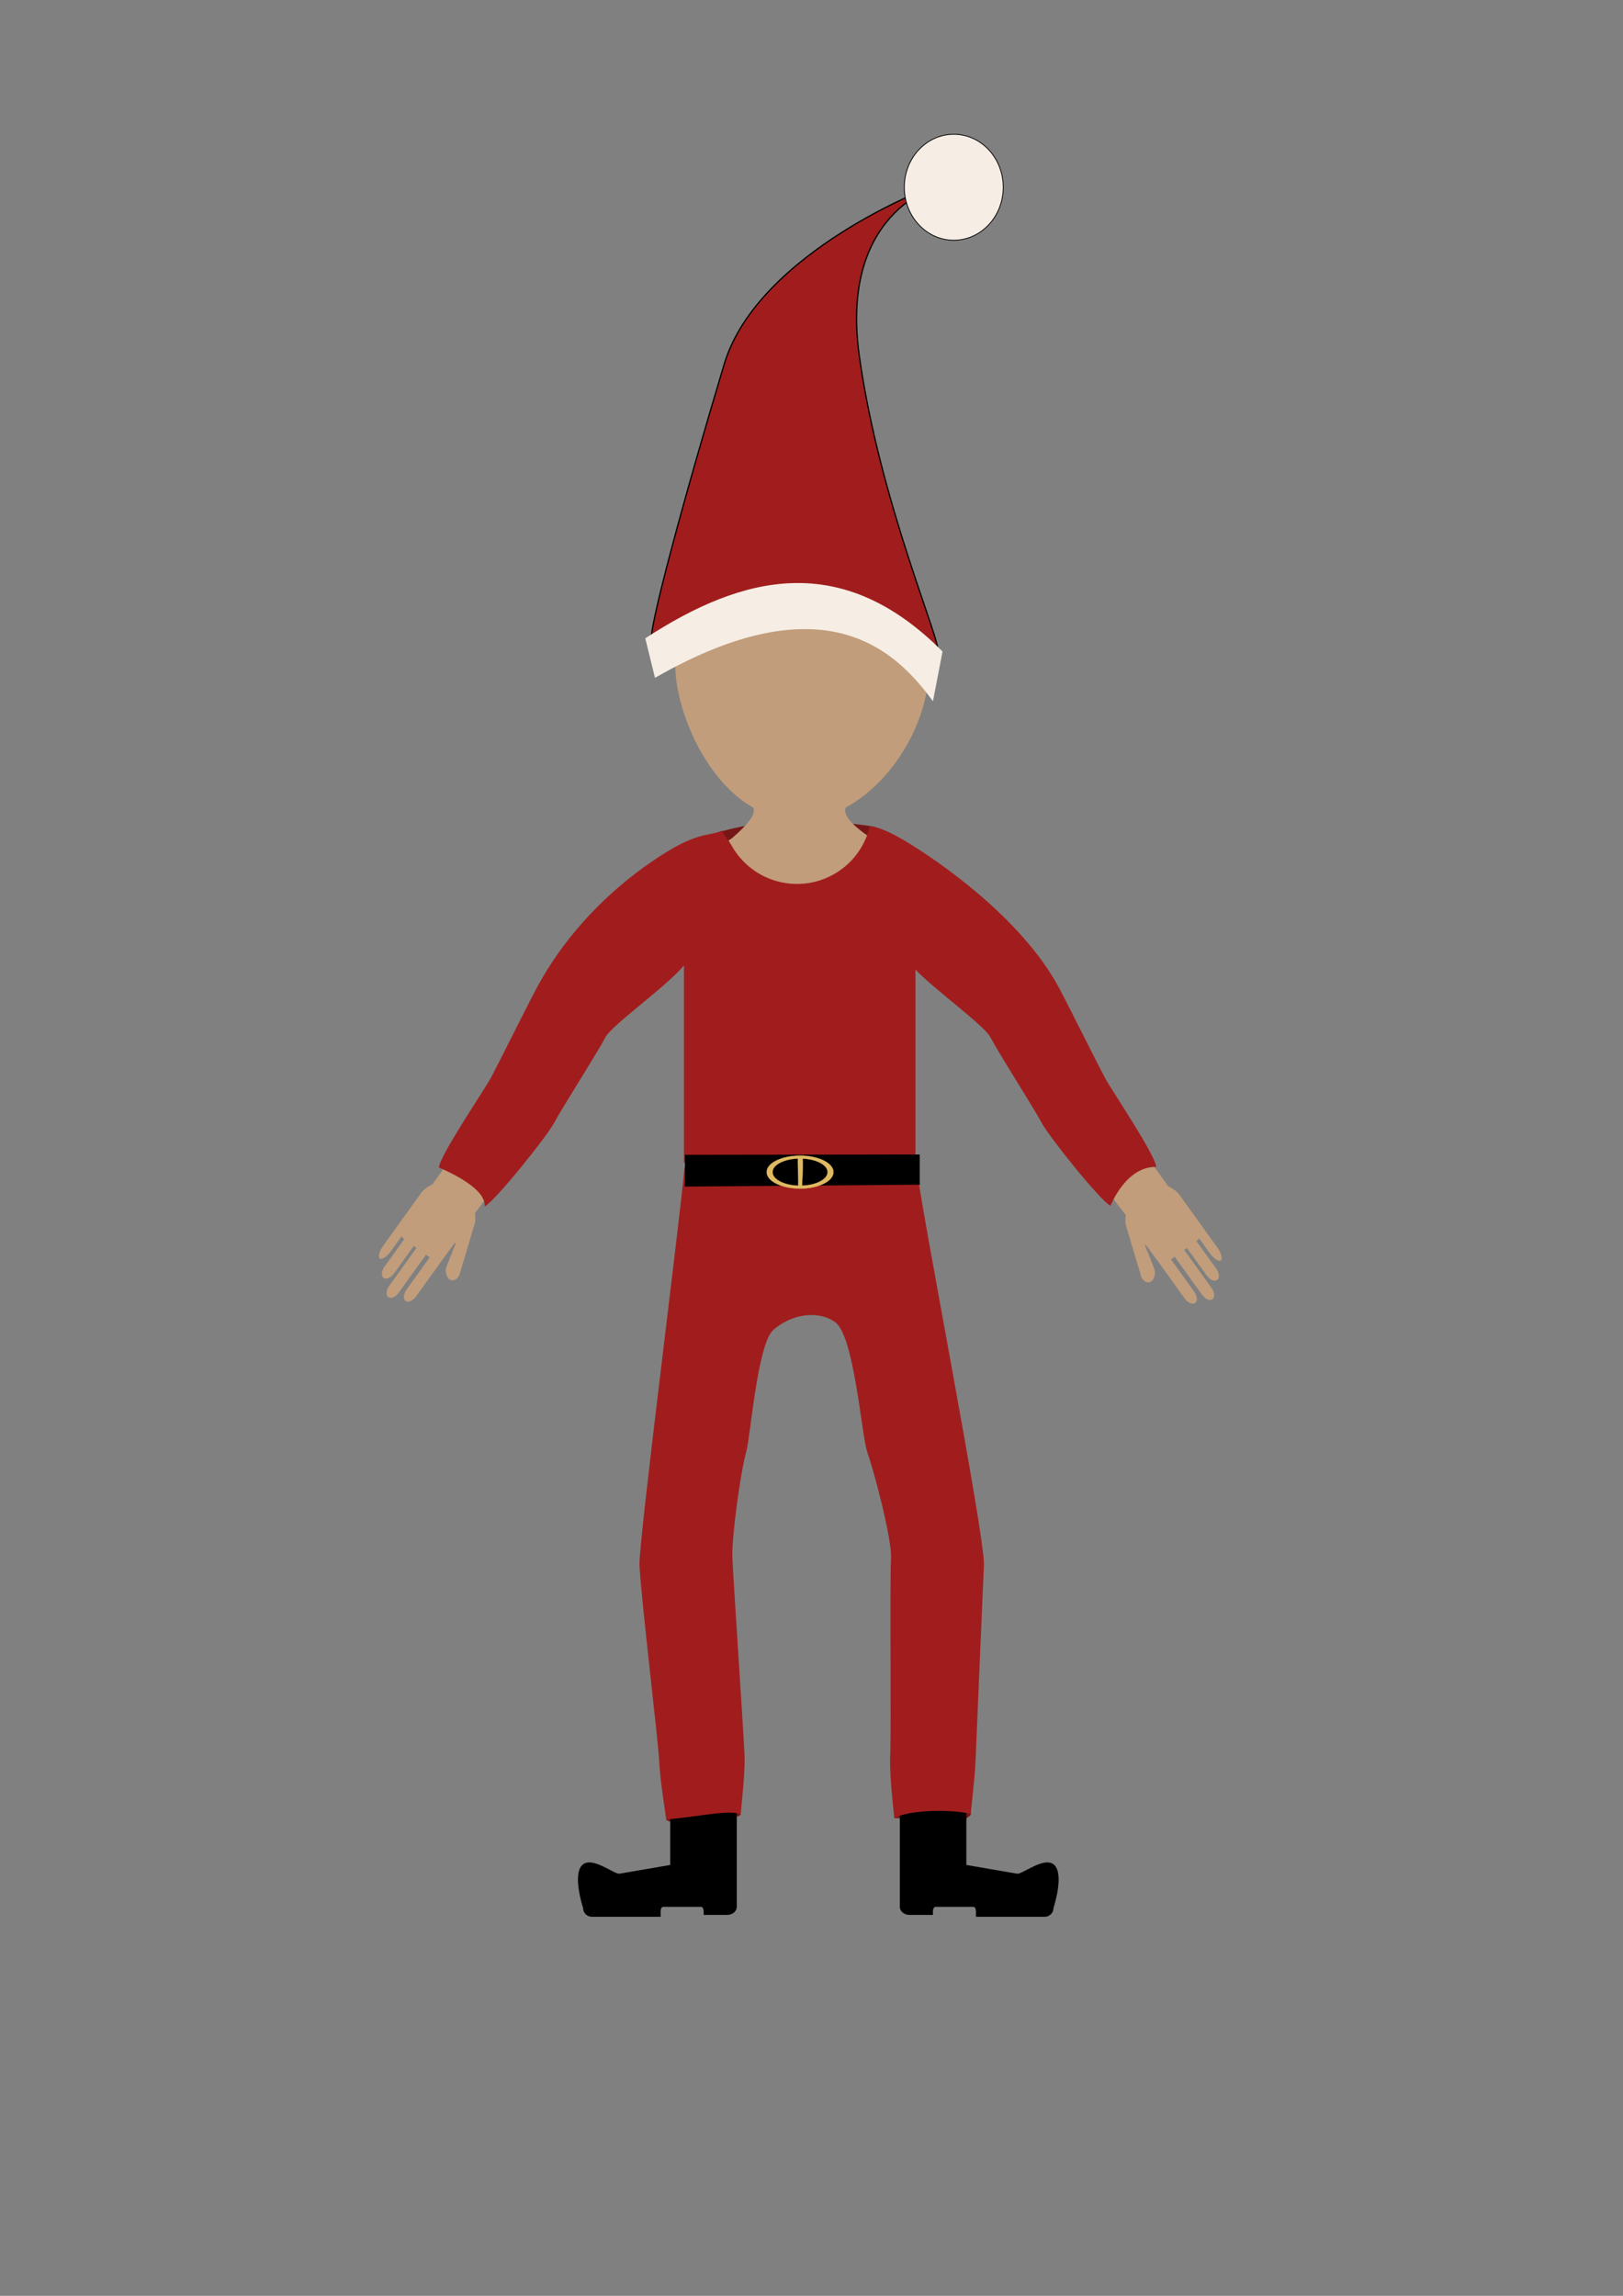 <?xml version="1.0" encoding="UTF-8" standalone="no"?>
<!-- Created with Inkscape (http://www.inkscape.org/) -->

<svg
   width="210mm"
   height="297mm"
   viewBox="0 0 210 297"
   version="1.1"
   id="svg1"
   inkscape:version="1.4.2 (f4327f4, 2025-05-13)"
   sodipodi:docname="Nisse.svg"
   xmlns:inkscape="http://www.inkscape.org/namespaces/inkscape"
   xmlns:sodipodi="http://sodipodi.sourceforge.net/DTD/sodipodi-0.dtd"
   xmlns="http://www.w3.org/2000/svg"
   xmlns:svg="http://www.w3.org/2000/svg">
  <rect x="0" y="0" width="210" height="297" fill="#808080" stroke="none"/>
  <sodipodi:namedview
     id="namedview1"
     pagecolor="#ffffff"
     bordercolor="#000000"
     borderopacity="0.25"
     inkscape:showpageshadow="2"
     inkscape:pageopacity="0.0"
     inkscape:pagecheckerboard="0"
     inkscape:deskcolor="#d1d1d1"
     inkscape:document-units="mm"
     inkscape:zoom="2"
     inkscape:cx="366.75"
     inkscape:cy="433.75"
     inkscape:window-width="1920"
     inkscape:window-height="1094"
     inkscape:window-x="-11"
     inkscape:window-y="-11"
     inkscape:window-maximized="1"
     inkscape:current-layer="g2" />
  <defs
     id="defs1">
    <inkscape:path-effect
       effect="bend_path"
       id="path-effect117"
       is_visible="true"
       lpeversion="1"
       bendpath="M 3.173,8.226 H 6.572"
       prop_scale="1"
       scale_y_rel="false"
       vertical="false"
       hide_knot="false" />
    <inkscape:path-effect
       effect="bend_path"
       id="path-effect115"
       is_visible="true"
       lpeversion="1"
       bendpath="M 3.173,8.226 H 6.572"
       prop_scale="1"
       scale_y_rel="false"
       vertical="false"
       hide_knot="false" />
    <inkscape:path-effect
       effect="bend_path"
       id="path-effect114"
       is_visible="true"
       lpeversion="1"
       bendpath="M 91.815,113.998 H 184.623"
       prop_scale="1"
       scale_y_rel="false"
       vertical="false"
       hide_knot="false" />
    <inkscape:path-effect
       effect="spiro"
       id="path-effect49"
       is_visible="true"
       lpeversion="1" />
    <inkscape:path-effect
       effect="spiro"
       id="path-effect46"
       is_visible="true"
       lpeversion="1" />
    <inkscape:path-effect
       effect="spiro"
       id="path-effect9"
       is_visible="true"
       lpeversion="1" />
    <inkscape:path-effect
       effect="spiro"
       id="path-effect8"
       is_visible="true"
       lpeversion="1" />
    <inkscape:path-effect
       effect="spiro"
       id="path-effect7"
       is_visible="true"
       lpeversion="1" />
    <inkscape:path-effect
       effect="spiro"
       id="path-effect6"
       is_visible="true"
       lpeversion="1" />
    <inkscape:path-effect
       effect="spiro"
       id="path-effect5"
       is_visible="true"
       lpeversion="1" />
  </defs>
  <g
     id="g62"
     inkscape:label="Skitse"
     style="display:none">
    <ellipse
       style="opacity:1;fill:#741303;fill-opacity:1;stroke:none;stroke-width:0.038;stroke-linejoin:round;stroke-opacity:1"
       id="ellipse4"
       cx="34.01"
       cy="143.733"
       rx="21.001"
       ry="18.555" />
    <ellipse
       style="opacity:1;fill:#741303;fill-opacity:1;stroke:none;stroke-width:0.052;stroke-linejoin:round;stroke-opacity:1"
       id="path10"
       cx="98.57"
       cy="201.626"
       rx="6.758"
       ry="10.046"
       transform="rotate(20.533)" />
    <ellipse
       style="opacity:1;fill:#741303;fill-opacity:1;stroke:none;stroke-width:0.052;stroke-linejoin:round;stroke-opacity:1"
       id="ellipse10"
       cx="-47.659"
       cy="223.473"
       rx="6.758"
       ry="10.046"
       transform="rotate(-24.606)" />
    <rect
       style="opacity:1;fill:#741303;fill-opacity:1;stroke:none;stroke-width:0.045;stroke-linejoin:round;stroke-opacity:1"
       id="rect10"
       width="29.956"
       height="60.642"
       x="19.946"
       y="162.199"
       ry="16.875" />
    <ellipse
       style="opacity:1;fill:#741303;fill-opacity:1;stroke:none;stroke-width:0.046;stroke-linejoin:round;stroke-opacity:1"
       id="ellipse11"
       cx="66.624"
       cy="232.991"
       rx="6.02"
       ry="8.949"
       transform="rotate(3.409)" />
    <ellipse
       style="opacity:1;fill:#741303;fill-opacity:1;stroke:none;stroke-width:0.046;stroke-linejoin:round;stroke-opacity:1"
       id="ellipse12"
       cx="-6.006"
       cy="237.318"
       rx="6.02"
       ry="8.949"
       transform="matrix(-0.998,0.059,0.059,0.998,0,0)" />
    <ellipse
       style="opacity:1;fill:#741303;fill-opacity:1;stroke:none;stroke-width:0.042;stroke-linejoin:round;stroke-opacity:1"
       id="ellipse13"
       cx="66.833"
       cy="246.519"
       rx="5.528"
       ry="8.218"
       transform="rotate(3.409)" />
    <ellipse
       style="opacity:1;fill:#741303;fill-opacity:1;stroke:none;stroke-width:0.042;stroke-linejoin:round;stroke-opacity:1"
       id="ellipse14"
       cx="-7.263"
       cy="250.933"
       rx="5.528"
       ry="8.218"
       transform="matrix(-0.998,0.059,0.059,0.998,0,0)" />
    <ellipse
       style="opacity:1;fill:#000000;fill-opacity:1;stroke:none;stroke-width:0.042;stroke-linejoin:round;stroke-opacity:1"
       id="ellipse15"
       cx="-188.785"
       cy="180.952"
       rx="5.528"
       ry="8.218"
       transform="matrix(-0.748,-0.664,-0.664,0.748,0,0)"
       inkscape:label="Sko V" />
    <ellipse
       style="opacity:1;fill:#000000;fill-opacity:1;stroke:none;stroke-width:0.042;stroke-linejoin:round;stroke-opacity:1"
       id="ellipse16"
       cx="-132.669"
       cy="230.758"
       rx="5.528"
       ry="8.218"
       transform="rotate(-41.591)"
       inkscape:label="Sko H" />
    <ellipse
       style="opacity:1;fill:#741303;fill-opacity:1;stroke:none;stroke-width:0.049;stroke-linejoin:round;stroke-opacity:1"
       id="ellipse17"
       cx="-119.413"
       cy="132.08"
       rx="6.546"
       ry="9.1"
       transform="matrix(0.455,-0.89,0.829,0.559,0,0)" />
    <ellipse
       style="opacity:1;fill:#741303;fill-opacity:1;stroke:none;stroke-width:0.043;stroke-linejoin:round;stroke-opacity:1"
       id="ellipse18"
       cx="-33.259"
       cy="193.222"
       rx="5.468"
       ry="8.648"
       transform="matrix(0.817,-0.577,0.472,0.882,0,0)" />
    <ellipse
       style="opacity:1;fill:#741303;fill-opacity:1;stroke:none;stroke-width:0.04;stroke-linejoin:round;stroke-opacity:1"
       id="ellipse19"
       cx="-33.069"
       cy="206.295"
       rx="5.021"
       ry="7.941"
       transform="matrix(0.817,-0.577,0.472,0.882,0,0)" />
    <ellipse
       style="opacity:1;fill:#000000;fill-opacity:1;stroke:none;stroke-width:0.04;stroke-linejoin:round;stroke-opacity:1"
       id="ellipse20"
       cx="-181.12"
       cy="118.059"
       rx="5.492"
       ry="7.219"
       transform="matrix(0.204,-0.979,0.964,0.264,0,0)"
       inkscape:label="Hånd H" />
    <ellipse
       style="opacity:1;fill:#741303;fill-opacity:1;stroke:none;stroke-width:0.049;stroke-linejoin:round;stroke-opacity:1"
       id="ellipse21"
       cx="-158.465"
       cy="69.85"
       rx="6.546"
       ry="9.1"
       transform="matrix(-0.455,-0.89,-0.829,0.559,0,0)" />
    <ellipse
       style="opacity:1;fill:#741303;fill-opacity:1;stroke:none;stroke-width:0.043;stroke-linejoin:round;stroke-opacity:1"
       id="ellipse22"
       cx="-94.894"
       cy="152.915"
       rx="5.468"
       ry="8.648"
       transform="matrix(-0.817,-0.577,-0.472,0.882,0,0)" />
    <ellipse
       style="opacity:1;fill:#741303;fill-opacity:1;stroke:none;stroke-width:0.04;stroke-linejoin:round;stroke-opacity:1"
       id="ellipse23"
       cx="-94.703"
       cy="165.988"
       rx="5.021"
       ry="7.941"
       transform="matrix(-0.817,-0.577,-0.472,0.882,0,0)" />
    <ellipse
       style="opacity:1;fill:#000000;fill-opacity:1;stroke:none;stroke-width:0.04;stroke-linejoin:round;stroke-opacity:1"
       id="ellipse24"
       cx="-199.491"
       cy="49.995"
       rx="5.492"
       ry="7.219"
       transform="matrix(-0.204,-0.979,-0.964,0.264,0,0)"
       inkscape:label="Hånd V" />
    <ellipse
       style="opacity:1;fill:#741303;fill-opacity:1;stroke:none;stroke-width:0.046;stroke-linejoin:round;stroke-opacity:1"
       id="ellipse25"
       cx="-164.106"
       cy="-36.034"
       rx="6.021"
       ry="8.95"
       transform="matrix(0.009,-1,-1,-0.009,0,0)" />
    <path
       d="m 130.291,85.104 c 0,0 4.749,-0.44 -1.205,4.699 -0.166,0.144 -0.344,0.256 -0.535,0.347 0.216,0.722 0.513,1.42 0.883,2.077 1.001,1.779 2.55,3.245 4.381,4.148 1.831,0.903 3.937,1.238 5.957,0.948 2.021,-0.289 3.948,-1.202 5.452,-2.582 1.491,-1.368 2.56,-3.189 3.028,-5.158 -0.192,-0.062 -0.374,-0.148 -0.588,-0.302 -5.113,-3.672 -1.699,-4.443 -1.699,-4.443 m 0,0 c 8.392,-2.973 13.892,-10.157 13.892,-18.146 -2.6e-4,-10.797 -9.906,-19.549 -22.126,-19.549 -12.22,-2.1e-5 -22.126,8.752 -22.126,19.549 -1.8e-4,8.263 5.879,15.634 14.687,18.412"
       style="display:none;opacity:1;fill:#c19d7b;stroke-width:0.042;stroke-linejoin:round"
       id="path110"
       inkscape:label="Hoved"
       sodipodi:nodetypes="cscsssscsccccsc" />
  </g>
  <path
     id="path114"
     style="opacity:1;fill:#771616;stroke-width:0.228;stroke-linejoin:round"
     d="m 125.605,232.204 h -9.443 c -0.09,0 -0.162,0.361 -0.162,0.811 v 0.865 c 0,0.475 -0.312,1.312 -0.292,1.314 0,0 9.326,0.451 9.33,0.17 0.004,-0.313 0.55,-0.329 0.583,-0.706 -0.051,-0.741 -0.272,-2.454 -0.272,-2.454 z"
     sodipodi:nodetypes="sssssssss"
     inkscape:label="Bukse bagkant højre" />
  <path
     id="rect113"
     style="opacity:1;fill:#771616;stroke-width:0.228;stroke-linejoin:round"
     d="m 86.274,232.204 h 9.443 c 0.09,0 0.238,0.368 0.162,0.811 l -0.145,0.849 c -0.08,0.468 0.137,0.863 0.117,0.865 0,0 -0.211,0.257 -0.521,0.287 -1.684,0.16 -7.075,0.698 -8.61,0.637 -0.254,-0.01 -0.524,-0.229 -0.524,-0.264 -0.004,-0.313 -0.085,-1.13 -0.085,-1.509 v -0.865 c 0,-0.449 0.072,-0.811 0.162,-0.811 z"
     sodipodi:nodetypes="ssssssssssss"
     inkscape:label="Bukse bagkant venstre" />
  <g
     id="g113"
     inkscape:label="Støvler"
     transform="translate(-34.925,17.462)">
    <path
       d="m 151.463,212.883 c -0.071,5e-4 -0.111,0.058 -0.111,0.214 v 16.109 c 0,0.329 0.177,0.623 0.455,0.816 0.217,0.152 0.497,0.242 0.802,0.242 h 3.028 v -0.468 c 0,-0.319 0.145,-0.576 0.324,-0.576 h 4.001 0.92 c 0.179,0 0.323,0.257 0.323,0.576 v 0.711 h 8.895 c 0.632,0 1.142,-0.517 1.142,-1.16 0,0 1.484,-4.481 0,-5.63 -1.28,-0.992 -4.08,1.321 -4.704,1.214 l -6.577,-1.132 v -10.702 c 0,-0.587 -0.561,0.22 -1.257,0.22 h -6.096 c -0.511,0 -0.95,-0.435 -1.146,-0.434 z"
       style="opacity:1;stroke-width:0.066;stroke-linejoin:round"
       id="path97"
       inkscape:label="Højre sko" />
    <path
       d="m 130.146,212.883 c 0.071,5e-4 0.111,0.058 0.111,0.214 v 16.109 c 0,0.329 -0.177,0.623 -0.455,0.816 -0.217,0.152 -0.497,0.242 -0.802,0.242 h -3.028 v -0.468 c 0,-0.319 -0.145,-0.576 -0.324,-0.576 h -4.001 -0.92 c -0.179,0 -0.323,0.257 -0.323,0.576 v 0.711 h -8.895 c -0.632,0 -1.142,-0.517 -1.142,-1.16 0,0 -1.484,-4.481 0,-5.63 1.28,-0.992 4.08,1.321 4.704,1.214 l 6.577,-1.132 v -10.702 c 0,-0.587 0.561,0.22 1.257,0.22 h 6.096 c 0.511,0 0.95,-0.435 1.146,-0.434 z"
       style="opacity:1;stroke-width:0.066;stroke-linejoin:round"
       id="path99"
       inkscape:label="Venstre sko" />
    <path
       id="path92"
       style="opacity:1;fill:#b18755;stroke:none;stroke-width:0.086;stroke-linejoin:round"
       d="m 159.247,213.923 0.104,-22.661 c 0.006,-1.292 -1.666,-2.396 -3.765,-2.474 v 0 c -2.099,-0.079 -3.828,0.898 -3.813,2.191 l 0.264,22.59 c 0.015,1.292 1.194,-0.011 3.293,0.068 v 0 c 2.099,0.079 3.911,1.58 3.917,0.288 z"
       sodipodi:nodetypes="sssssssss"
       inkscape:label="Højre ben" />
    <path
       id="path93"
       style="opacity:1;fill:#b18755;stroke:none;stroke-width:0.086;stroke-linejoin:round"
       d="m 122.429,213.923 -0.104,-22.661 c -0.006,-1.292 1.666,-2.396 3.765,-2.474 v 0 c 2.099,-0.079 3.828,0.898 3.813,2.191 l -0.264,22.59 c -0.015,1.292 -1.194,-0.011 -3.293,0.068 v 0 c -2.099,0.079 -3.911,1.58 -3.917,0.288 z"
       sodipodi:nodetypes="sssssssss"
       inkscape:label="Venstre ben" />
  </g>
  <path
     d="m 118.568,150.736 -30.01,0.319 c -0.483,6.088 -5.947,48.446 -5.813,51.417 0.205,4.421 2.432,22.696 2.555,25.479 0.117,2.596 0.938,7.391 0.897,7.437 3.986,-0.346 8.327,-1.339 9.654,-0.66 -0.057,-0.097 0.594,-5.248 0.486,-7.644 -0.174,-3.818 -1.429,-22.272 -1.573,-25.557 -0.116,-2.559 1.048,-11.107 1.801,-13.761 0.536,-1.888 1.442,-13.909 3.487,-15.71 2.225,-1.959 5.609,-2.66 7.983,-1.036 2.506,1.714 3.417,14.634 4.185,16.849 1.037,2.991 3.173,11.303 3.066,13.658 -0.17,3.87 0.041,22.431 -0.104,25.557 -0.125,2.778 0.55,8.042 0.524,8.109 1.993,-1.075 7.261,-1.162 9.913,-0.536 -0.052,-0.051 0.494,-4.362 0.6,-6.706 0.146,-3.293 0.921,-21.803 1.087,-25.479 0.171,-3.787 -8.278,-46.705 -8.739,-51.736 z"
     style="opacity:1;fill:#a11d1d;stroke-width:0.046;stroke-linejoin:round"
     id="path74"
     sodipodi:nodetypes="cccccccccsscccccccc"
     inkscape:label="Bukser" />
  <g
     id="g107"
     transform="matrix(0.898,-0.646,-0.646,-0.898,106.505,225.9)"
     inkscape:label="Venstre hånd"
     style="fill:#c19d7b"
     inkscape:transform-center-x="-3.175"
     inkscape:transform-center-y="-2.9104167">
    <path
       id="path100"
       style="opacity:1;fill:#c19d7b;stroke-width:0.052;stroke-linejoin:round"
       d="m 67.492,15.845 c 0.379,0 0.685,0.509 0.685,1.141 v 5.938 c 0,0.632 -0.305,1.141 -0.685,1.141 -0.379,0 -0.685,-0.509 -0.685,-1.141 v -5.938 c 0,-0.632 0.305,-1.141 0.685,-1.141 z" />
    <path
       id="path101"
       style="fill:#c19d7b;stroke-width:0.058;stroke-linejoin:round"
       d="m 62.82,21.714 c 0.459,-0.048 1.09,0.422 1.249,1.06 l 1.484,5.965 c 0.159,0.638 1.22,1.591 0.787,1.749 -0.515,0.188 -1.763,-0.992 -2.023,-1.738 l -2.018,-5.804 c -0.216,-0.621 0.062,-1.184 0.521,-1.232 z"
       sodipodi:nodetypes="sssssss" />
    <path
       id="path102"
       style="fill:#c19d7b;stroke-width:0.053;stroke-linejoin:round"
       d="m 70.934,18.944 c 0.305,0 0.551,0.656 0.551,1.471 v 7.657 c 0,0.815 -0.762,2.165 -1.067,2.165 -0.305,0 -0.034,-1.35 -0.034,-2.165 v -7.657 c 0,-0.815 0.246,-1.471 0.551,-1.471 z"
       sodipodi:nodetypes="sssssss" />
    <path
       id="path103"
       style="fill:#c19d7b;stroke-width:0.052;stroke-linejoin:round"
       d="m 65.592,16.664 c 0.379,0 0.685,0.509 0.685,1.141 v 5.938 c 0,0.632 -0.305,1.141 -0.685,1.141 -0.379,0 -0.685,-0.509 -0.685,-1.141 v -5.938 c 0,-0.632 0.305,-1.141 0.685,-1.141 z" />
    <path
       id="path104"
       style="fill:#c19d7b;stroke-width:0.052;stroke-linejoin:round"
       d="m 69.251,17.349 c 0.379,0 0.685,0.509 0.685,1.141 v 5.938 c 0,0.632 -0.305,1.141 -0.685,1.141 -0.379,0 -0.685,-0.509 -0.685,-1.141 v -5.938 c 0,-0.632 0.305,-1.141 0.685,-1.141 z" />
    <path
       id="path105"
       style="opacity:1;fill:#c19d7b;stroke-width:0.049;stroke-linejoin:round"
       d="m 65.759,22.45 h 4.26 c 0.509,0 0.918,0.509 0.918,1.141 v 4.157 c 0,0.632 -0.41,1.141 -0.918,1.141 h -4.26 c -0.509,0 -0.929,-0.509 -0.918,-1.141 l 0.069,-4.168 c 0.01,-0.632 0.341,-1.129 0.85,-1.129 z"
       sodipodi:nodetypes="sssssssss" />
    <path
       id="path106"
       style="fill:#c19d7b;stroke-width:0.049;stroke-linejoin:round"
       d="m 67.156,24.652 h 1.677 c 1.224,0 2.21,0.977 2.21,2.191 v 2.056 c 0,1.214 -0.94,1.826 -2.164,1.826 H 67.201 c -1.224,0 -2.256,-0.612 -2.256,-1.826 v -2.056 c 0,-1.214 0.986,-2.191 2.21,-2.191 z"
       sodipodi:nodetypes="sssssssss" />
    <path
       id="path107"
       style="opacity:1;fill:#c19d7b;stroke:none;stroke-width:0.052;stroke-linejoin:round"
       transform="rotate(89.304,80.904,97.002)"
       d="m 13.33,106.082 9.887,0.108 c 0.564,0.006 1.018,1.405 1.018,3.15 v 0 c 0,1.745 -0.454,3.174 -1.018,3.15 l -9.85,-0.413 c -0.563,-0.024 0.024,-0.992 0.024,-2.737 v 0 c 0,-1.745 -0.625,-3.264 -0.061,-3.258 z"
       sodipodi:nodetypes="sssssssss" />
    <rect
       style="opacity:1;fill:#c19d7b;fill-opacity:1;stroke:none;stroke-width:0.052;stroke-linejoin:round;stroke-opacity:1"
       id="rect107"
       width="0.468"
       height="0.811"
       x="64.683"
       y="25.538"
       rx="1.018"
       ry="0.811" />
  </g>
  <g
     id="g82"
     transform="matrix(-0.898,-0.646,0.646,-0.898,100.612,225.636)"
     inkscape:label="Venstre hånd"
     style="fill:#c19d7b">
    <path
       id="rect80"
       style="opacity:1;fill:#c19d7b;stroke-width:0.052;stroke-linejoin:round"
       d="m 67.492,15.845 c 0.379,0 0.685,0.509 0.685,1.141 v 5.938 c 0,0.632 -0.305,1.141 -0.685,1.141 -0.379,0 -0.685,-0.509 -0.685,-1.141 v -5.938 c 0,-0.632 0.305,-1.141 0.685,-1.141 z" />
    <path
       id="rect80-1"
       style="fill:#c19d7b;stroke-width:0.058;stroke-linejoin:round"
       d="m 62.82,21.714 c 0.459,-0.048 1.09,0.422 1.249,1.06 l 1.484,5.965 c 0.159,0.638 1.22,1.591 0.787,1.749 -0.515,0.188 -1.763,-0.992 -2.023,-1.738 l -2.018,-5.804 c -0.216,-0.621 0.062,-1.184 0.521,-1.232 z"
       sodipodi:nodetypes="sssssss" />
    <path
       id="rect80-1-5"
       style="fill:#c19d7b;stroke-width:0.053;stroke-linejoin:round"
       d="m 70.934,18.944 c 0.305,0 0.551,0.656 0.551,1.471 v 7.657 c 0,0.815 -0.762,2.165 -1.067,2.165 -0.305,0 -0.034,-1.35 -0.034,-2.165 v -7.657 c 0,-0.815 0.246,-1.471 0.551,-1.471 z"
       sodipodi:nodetypes="sssssss" />
    <path
       id="rect80-1-5-0"
       style="fill:#c19d7b;stroke-width:0.052;stroke-linejoin:round"
       d="m 65.592,16.664 c 0.379,0 0.685,0.509 0.685,1.141 v 5.938 c 0,0.632 -0.305,1.141 -0.685,1.141 -0.379,0 -0.685,-0.509 -0.685,-1.141 v -5.938 c 0,-0.632 0.305,-1.141 0.685,-1.141 z" />
    <path
       id="rect80-1-5-0-6"
       style="fill:#c19d7b;stroke-width:0.052;stroke-linejoin:round"
       d="m 69.251,17.349 c 0.379,0 0.685,0.509 0.685,1.141 v 5.938 c 0,0.632 -0.305,1.141 -0.685,1.141 -0.379,0 -0.685,-0.509 -0.685,-1.141 v -5.938 c 0,-0.632 0.305,-1.141 0.685,-1.141 z" />
    <path
       id="rect81"
       style="opacity:1;fill:#c19d7b;stroke-width:0.049;stroke-linejoin:round"
       d="m 65.759,22.45 h 4.26 c 0.509,0 0.918,0.509 0.918,1.141 v 4.157 c 0,0.632 -0.41,1.141 -0.918,1.141 h -4.26 c -0.509,0 -0.929,-0.509 -0.918,-1.141 l 0.069,-4.168 c 0.01,-0.632 0.341,-1.129 0.85,-1.129 z"
       sodipodi:nodetypes="sssssssss" />
    <path
       id="rect81-7"
       style="fill:#c19d7b;stroke-width:0.049;stroke-linejoin:round"
       d="m 67.156,24.652 h 1.677 c 1.224,0 2.21,0.977 2.21,2.191 v 2.056 c 0,1.214 -0.94,1.826 -2.164,1.826 H 67.201 c -1.224,0 -2.256,-0.612 -2.256,-1.826 v -2.056 c 0,-1.214 0.986,-2.191 2.21,-2.191 z"
       sodipodi:nodetypes="sssssssss" />
    <path
       id="rect79"
       style="opacity:1;fill:#c19d7b;stroke:none;stroke-width:0.052;stroke-linejoin:round"
       transform="rotate(89.304,80.904,97.002)"
       d="m 13.33,106.082 9.887,0.108 c 0.564,0.006 1.018,1.405 1.018,3.15 v 0 c 0,1.745 -0.454,3.174 -1.018,3.15 l -9.85,-0.413 c -0.563,-0.024 0.024,-0.992 0.024,-2.737 v 0 c 0,-1.745 -0.625,-3.264 -0.061,-3.258 z"
       sodipodi:nodetypes="sssssssss" />
    <rect
       style="opacity:1;fill:#c19d7b;fill-opacity:1;stroke:none;stroke-width:0.052;stroke-linejoin:round;stroke-opacity:1"
       id="rect82"
       width="0.468"
       height="0.811"
       x="64.683"
       y="25.538"
       rx="1.018"
       ry="0.811" />
  </g>
  <path
     d="m 113.362,107.031 c -0.97,-0.338 -7.328,-0.954 -10.64,-0.853 -2.969,0.09 -5.984,0.477 -8.826,1.229 -22.581,5.982 28.777,2.873 19.466,-0.376 z"
     style="display:inline;opacity:1;fill:#771616;stroke-width:0.04;stroke-linejoin:round"
     id="path113"
     sodipodi:nodetypes="ssss"
     inkscape:label="Trøje bagkant" />
  <path
     d="m 109.473,104.402 -12.181,-0.078 c 0.541,0.437 0.442,1.502 -2.519,4.057 -0.154,0.133 -0.318,0.236 -0.495,0.321 0.2,0.668 0.474,1.313 0.816,1.921 0.926,1.645 2.358,3.002 4.052,3.836 1.694,0.835 3.641,1.145 5.51,0.878 1.869,-0.268 3.652,-1.112 5.043,-2.389 1.379,-1.265 2.368,-2.95 2.801,-4.771 -0.177,-0.058 -0.346,-0.137 -0.544,-0.28 -2.6,-1.868 -2.816,-2.924 -2.484,-3.497 z"
     style="display:inline;opacity:1;fill:#c19d7b;stroke-width:0.039;stroke-linejoin:round"
     id="path112"
     inkscape:label="Hals" />
  <path
     d="m 147.468,89.449 c -0.445,1.868 -1.459,3.597 -2.874,4.895 -1.428,1.31 -3.256,2.176 -5.174,2.451 -1.918,0.275 -3.917,-0.044 -5.654,-0.9 -1.738,-0.857 -3.208,-2.248 -4.158,-3.937 -0.351,-0.623 -1.02,-1.286 -1.225,-1.971 -1.283,0.615 -2.835,0.241 -6.374,2.275 -4.039,2.322 -12.353,8.212 -17.644,18.096 -1.272,2.376 -4.819,9.546 -5.96,11.673 -0.811,1.515 -6.571,9.961 -6.687,11.549 -0.056,0.001 6.132,2.396 5.922,5.035 1.422,-0.79 8.009,-8.999 8.97,-10.795 1.079,-2.023 5.348,-8.659 6.691,-11.157 0.815,-1.522 7.948,-6.583 10.119,-9.23 v 25.517 l 29.956,-0.044 v -24.939 c 2.109,2.297 8.84,7.174 9.655,8.697 1.343,2.499 5.612,9.134 6.691,11.157 0.961,1.796 7.46,9.922 8.882,10.712 0.004,0.049 1.939,-5.11 5.922,-5.035 -0.116,-1.588 -5.787,-9.951 -6.598,-11.466 -1.141,-2.128 -4.689,-9.297 -5.961,-11.673 -4.893,-9.16 -15.93,-16.646 -19.863,-18.993 -3.112,-1.857 -3.932,-1.759 -4.621,-1.984 z"
     style="display:inline;opacity:1;fill:#a11d1d;stroke-width:0.04;stroke-linejoin:round"
     id="path67"
     sodipodi:nodetypes="csscscsccccccccccccccccscc"
     inkscape:label="Trøje"
     inkscape:path-effect="#path-effect114"
     inkscape:original-d="m 147.56774,89.44947 c -0.44451,1.868197 -1.45922,3.596941 -2.87425,4.895309 -1.42759,1.30989 -3.25644,2.176393 -5.17436,2.451013 -1.91793,0.27462 -3.91662,-0.0436 -5.65443,-0.900203 -1.73782,-0.85665 -3.20766,-2.248241 -4.15789,-3.936711 -0.35088,-0.623491 -1.01989,-1.286086 -1.22514,-1.971456 -1.28287,0.61498 -2.83536,0.240752 -6.37388,2.275314 -4.03922,2.32244 -12.35281,8.212474 -17.6444,18.095534 -1.27184,2.3762 -4.819119,9.54559 -5.960359,11.67319 -0.81136,1.51527 -6.571219,9.96121 -6.687329,11.54936 -0.05597,0.001 6.132222,2.39643 5.922092,5.03478 1.42157,-0.78984 8.008636,-8.99941 8.969876,-10.79488 1.07858,-2.0231 5.34833,-8.65892 6.69106,-11.15746 0.81506,-1.5224 7.948,-6.58341 10.11877,-9.23044 v 25.51716 l 29.95579,-0.0444 v -24.93889 c 2.1092,2.29664 8.84016,7.17423 9.65522,8.69663 1.34273,2.49855 5.61249,9.13436 6.69107,11.15746 0.96133,1.79563 7.46033,9.92244 8.88204,10.71224 0.004,0.049 1.93941,-5.10981 5.92157,-5.03535 -0.11594,-1.58805 -5.78726,-9.95088 -6.59846,-11.46621 -1.14139,-2.12777 -4.68903,-9.29699 -5.96087,-11.67319 -4.89258,-9.1596 -15.93043,-16.64583 -19.86334,-18.992921 -3.11203,-1.857205 -3.93185,-1.759396 -4.62142,-1.984375 z"
     transform="translate(-34.925,17.462)" />
  <g
     id="g92"
     transform="matrix(1.014,0,0,1,-36.62,102.817)"
     inkscape:label="Bælte">
    <path
       d="M 153.473,46.533 123.518,46.577 v 3.594 c 0,0.128 -0.012,0.301 -0.034,0.514 l 30.01,-0.242 c -0.013,-0.107 -0.02,-0.198 -0.02,-0.272 z"
       style="opacity:1;fill:#000000;stroke-width:0.052;stroke-linejoin:round"
       id="path52"
       inkscape:label="Bælte" />
    <path
       d="m 138.205,46.682 c -2.354,-1.3e-5 -4.263,0.954 -4.263,2.132 -3e-5,1.177 1.909,2.132 4.263,2.132 2.354,-6e-5 4.263,-0.954 4.263,-2.132 2e-5,-1.177 -1.909,-2.132 -4.263,-2.132 z m 0,0.376 c 0.106,10e-7 0.212,0.002 0.316,0.007 1.792,0.08 3.196,0.832 3.196,1.749 -4e-5,0.922 -1.422,1.678 -3.229,1.75 -0.078,0.003 0.171,-2.705 0.033,-3.499 -0.026,-0.152 -0.559,-0.002 -0.575,-0.002 -0.086,2e-6 0.088,3.506 0.004,3.503 -1.821,-0.065 -3.257,-0.824 -3.258,-1.752 3e-5,-0.926 1.435,-1.685 3.253,-1.751 0.086,-0.003 0.172,-0.005 0.259,-0.005 z"
       style="opacity:1;fill:#dfba62;stroke:#dfba62;stroke-width:0.026;stroke-linejoin:round"
       id="path56"
       sodipodi:nodetypes="ccccccscsscscsc"
       inkscape:label="Bælte spænde" />
  </g>
  <path
     d="m 119.97,88.988 c 0.992,-6.737 -3.708,-14.586 -9.572,-18.046 -4.5,-2.655 -11.359,-2.682 -15.673,0.266 -5.179,3.539 -8.184,11.23 -7.134,17.415 1.301,7.664 6.966,17.296 15.466,17.455 8.647,0.162 15.745,-9.161 16.913,-17.09 z"
     style="display:inline;opacity:1;fill:#c19d7b;stroke-width:0.042;stroke-linejoin:round"
     id="path111"
     sodipodi:nodetypes="aaaasa"
     inkscape:label="Hoved" />
  <g
     id="g2"
     transform="matrix(11.617,0,0,11.617,47.55,-12.962)"
     inkscape:label="Nissehue">
    <path
       id="path1-7"
       style="fill:#a11d1d;stroke:#000000;stroke-width:0.014;stroke-linecap:round;stroke-linejoin:round;stroke-dasharray:none;stroke-opacity:1"
       inkscape:transform-center-x="0.01721185"
       inkscape:transform-center-y="-1.0107988"
       d="m 6.377,3.168 c 0.074,0.001 -1.131,0.225 -0.9,1.905 C 5.702,6.705 6.41,8.306 6.348,8.363 5.192,7.336 4.238,7.599 3.166,8.256 3.109,8.192 3.53,6.643 3.974,5.168 4.349,3.923 6.302,3.167 6.377,3.168 Z"
       sodipodi:nodetypes="ssccss" />
    <ellipse
       style="fill:#f6ede4;stroke:#000000;stroke-width:0.009;stroke-linecap:round;stroke-linejoin:round;stroke-dasharray:none;stroke-opacity:1"
       id="path2"
       cx="6.53"
       cy="3.201"
       rx="0.551"
       ry="0.59" />
    <path
       id="path115"
       style="fill:#f6ede4;stroke:#000000;stroke-width:0;stroke-linecap:round;stroke-linejoin:round;stroke-dasharray:none;stroke-opacity:1"
       d="M 6.298,8.925 C 5.9,8.381 5.113,7.569 3.202,8.664 L 3.094,8.224 C 4.189,7.51 5.289,7.249 6.405,8.371 Z"
       sodipodi:nodetypes="ccccc" />
  </g>
</svg>

